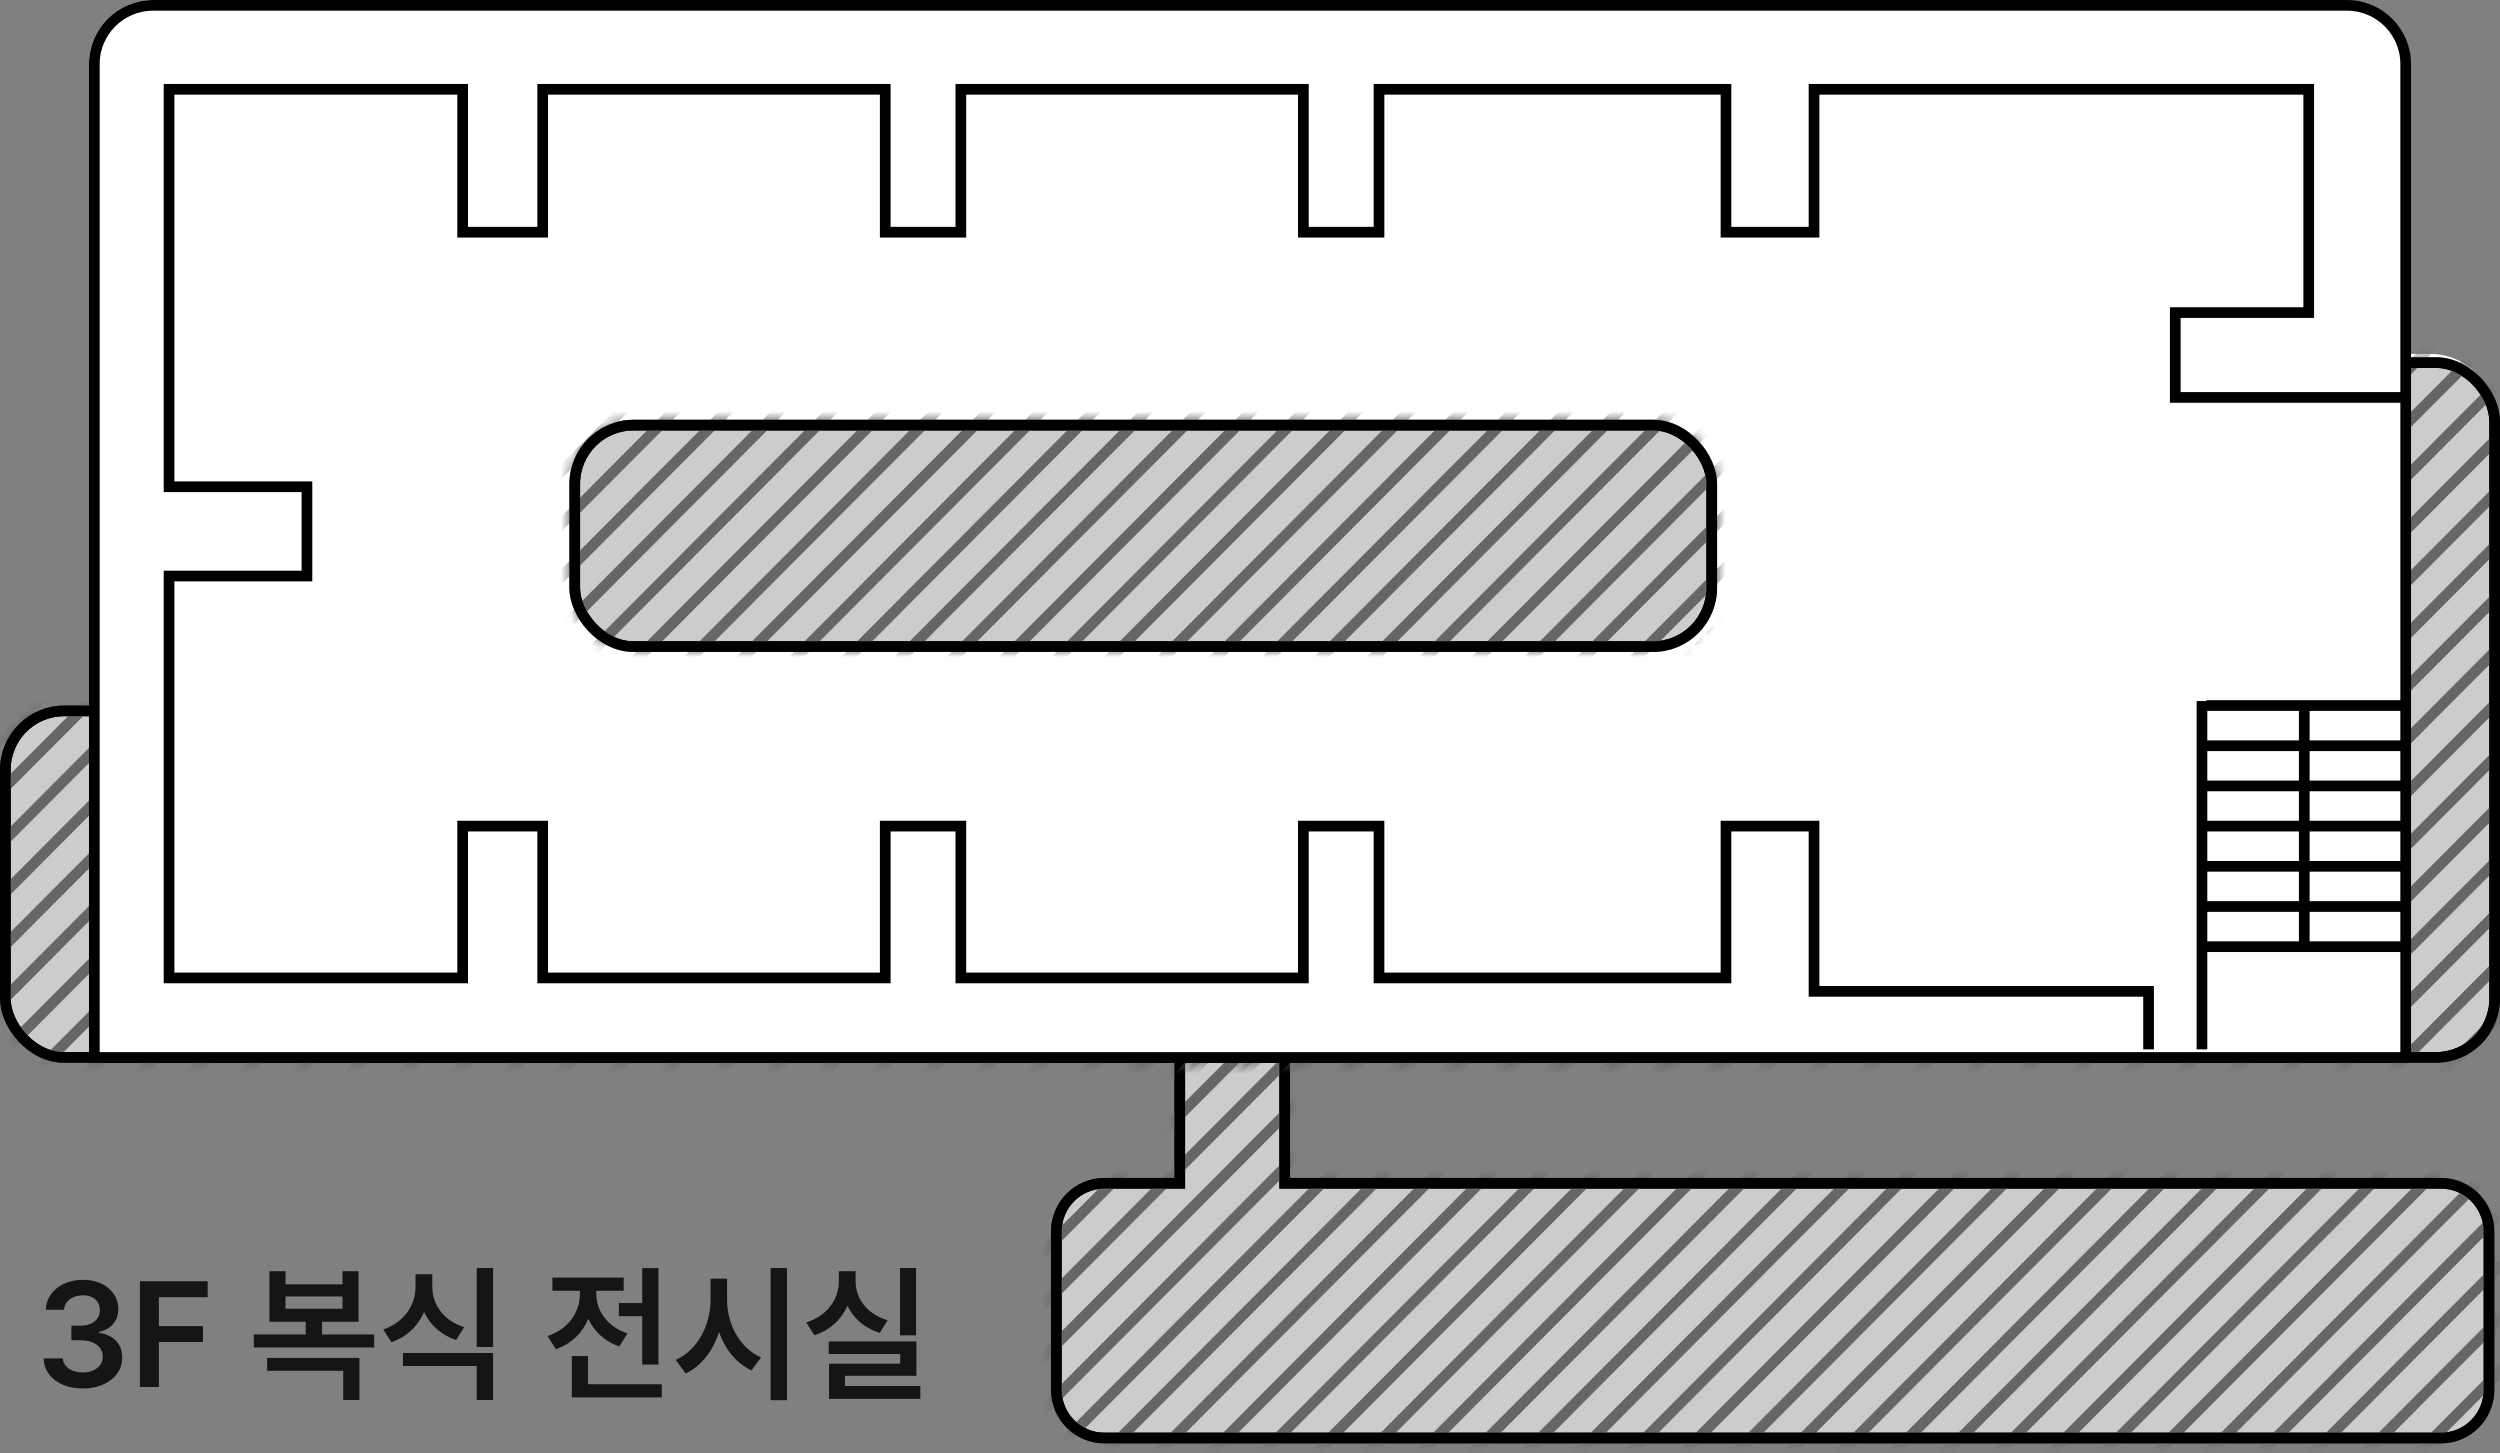 <svg width="234" height="136" viewBox="0 0 234 136" fill="none" xmlns="http://www.w3.org/2000/svg">
<rect x="0" y="0" width="234" height="136" fill="#808080" stroke="none"/>
<rect x="8.326" width="215.68" height="72.727" rx="6" fill="white"/>
<path d="M53.508 33.128H227.468C230.782 33.128 233.468 35.814 233.468 39.128V91.831C233.468 95.145 230.782 97.831 227.468 97.831H53.508V33.128Z" fill="white"/>
<rect x="0.832" y="66.875" width="177.374" height="30.93" rx="6" fill="white"/>
<path d="M110.423 110.254V97.051H120.249V110.254V110.754H120.749H228.474C230.955 110.754 232.97 112.774 232.97 115.27V130.084C232.97 132.58 230.955 134.6 228.474 134.6H103.368C100.886 134.6 98.871 132.58 98.871 130.084V115.27C98.871 112.774 100.886 110.754 103.368 110.754H109.923H110.423V110.254Z" fill="#CCCCCC" stroke="black"/>
<mask id="mask0_352_1508" style="mask-type:alpha" maskUnits="userSpaceOnUse" x="98" y="96" width="136" height="40">
<path d="M110.673 110.254V97.301H119.999V110.254V111.004H120.749H228.474C230.816 111.004 232.72 112.911 232.72 115.27V130.084C232.72 132.443 230.816 134.35 228.474 134.35H103.368C101.025 134.35 99.121 132.443 99.121 130.084V115.27C99.121 112.911 101.025 111.004 103.368 111.004H109.923H110.673V110.254Z" fill="#CCCCCC" stroke="black" stroke-width="1.5"/>
</mask>
<g mask="url(#mask0_352_1508)">
<path d="M101.391 69.007L13.408 157.327" stroke="#666666"/>
<path d="M106.307 69.007L18.324 157.327" stroke="#666666"/>
<path d="M111.223 69.007L23.24 157.327" stroke="#666666"/>
<path d="M116.137 69.007L28.154 157.327" stroke="#666666"/>
<path d="M121.055 69.007L33.072 157.327" stroke="#666666"/>
<path d="M125.969 69.007L37.986 157.327" stroke="#666666"/>
<path d="M130.885 69.007L42.902 157.327" stroke="#666666"/>
<path d="M135.801 69.007L47.818 157.327" stroke="#666666"/>
<path d="M140.715 69.007L52.732 157.327" stroke="#666666"/>
<path d="M145.633 69.007L57.65 157.327" stroke="#666666"/>
<path d="M150.547 69.007L62.565 157.327" stroke="#666666"/>
<path d="M155.463 69.007L67.481 157.327" stroke="#666666"/>
<path d="M160.379 69.007L72.397 157.327" stroke="#666666"/>
<path d="M165.295 69.007L77.312 157.327" stroke="#666666"/>
<path d="M170.211 69.007L82.228 157.327" stroke="#666666"/>
<path d="M175.125 69.007L87.143 157.327" stroke="#666666"/>
<path d="M180.041 69.007L92.059 157.327" stroke="#666666"/>
<path d="M184.957 69.007L96.975 157.327" stroke="#666666"/>
<path d="M189.873 69.007L101.891 157.327" stroke="#666666"/>
<path d="M194.789 69.007L106.807 157.327" stroke="#666666"/>
<path d="M199.703 69.007L111.721 157.327" stroke="#666666"/>
<path d="M204.619 69.007L116.637 157.327" stroke="#666666"/>
<path d="M209.535 69.007L121.553 157.327" stroke="#666666"/>
<path d="M214.451 69.007L126.469 157.327" stroke="#666666"/>
<path d="M219.367 69.007L131.385 157.327" stroke="#666666"/>
<path d="M224.282 69.007L136.299 157.327" stroke="#666666"/>
<path d="M229.198 69.007L141.215 157.327" stroke="#666666"/>
<path d="M234.114 69.007L146.131 157.327" stroke="#666666"/>
<path d="M239.03 69.007L151.047 157.327" stroke="#666666"/>
<path d="M243.946 69.007L155.963 157.327" stroke="#666666"/>
<path d="M248.86 69.007L160.877 157.327" stroke="#666666"/>
<path d="M253.776 69.007L165.793 157.327" stroke="#666666"/>
<path d="M258.692 69.007L170.709 157.327" stroke="#666666"/>
<path d="M263.608 69.007L175.625 157.327" stroke="#666666"/>
<path d="M268.524 69.007L180.541 157.327" stroke="#666666"/>
<path d="M273.438 69.007L185.455 157.327" stroke="#666666"/>
<path d="M278.354 69.007L190.371 157.327" stroke="#666666"/>
<path d="M283.272 69.007L195.289 157.327" stroke="#666666"/>
<path d="M288.186 69.007L200.203 157.327" stroke="#666666"/>
<path d="M293.102 69.007L205.119 157.327" stroke="#666666"/>
<path d="M298.016 69.007L210.033 157.327" stroke="#666666"/>
<path d="M302.932 69.007L214.949 157.327" stroke="#666666"/>
<path d="M307.85 69.007L219.867 157.327" stroke="#666666"/>
<path d="M312.764 69.007L224.781 157.327" stroke="#666666"/>
<path d="M317.68 69.007L229.697 157.327" stroke="#666666"/>
<path d="M110.423 110.254V97.051H120.249V110.254V110.754H120.749H228.474C230.955 110.754 232.97 112.774 232.97 115.27V130.084C232.97 132.58 230.955 134.6 228.474 134.6H103.368C100.886 134.6 98.871 132.58 98.871 130.084V115.27C98.871 112.774 100.886 110.754 103.368 110.754H109.923H110.423V110.254Z" stroke="black"/>
</g>
<rect x="43.803" y="33.938" width="189.697" height="65.039" rx="5.5" fill="#CCCCCC" stroke="black"/>
<mask id="mask1_352_1508" style="mask-type:alpha" maskUnits="userSpaceOnUse" x="43" y="33" width="191" height="67">
<rect x="44.053" y="34.188" width="189.197" height="64.539" rx="5.25" fill="#CCCCCC" stroke="black" stroke-width="1.5"/>
</mask>
<g mask="url(#mask1_352_1508)">
<path d="M177.076 28.825L89.094 117.145" stroke="#666666"/>
<path d="M181.992 28.825L94.01 117.145" stroke="#666666"/>
<path d="M186.907 28.825L98.924 117.145" stroke="#666666"/>
<path d="M191.824 28.825L103.842 117.145" stroke="#666666"/>
<path d="M196.739 28.825L108.756 117.145" stroke="#666666"/>
<path d="M201.655 28.825L113.672 117.145" stroke="#666666"/>
<path d="M206.571 28.825L118.588 117.145" stroke="#666666"/>
<path d="M211.485 28.825L123.502 117.145" stroke="#666666"/>
<path d="M216.403 28.825L128.42 117.145" stroke="#666666"/>
<path d="M221.317 28.825L133.334 117.145" stroke="#666666"/>
<path d="M226.233 28.825L138.25 117.145" stroke="#666666"/>
<path d="M231.149 28.825L143.166 117.145" stroke="#666666"/>
<path d="M236.063 28.825L148.08 117.145" stroke="#666666"/>
<path d="M240.981 28.825L152.998 117.145" stroke="#666666"/>
<path d="M245.895 28.825L157.912 117.145" stroke="#666666"/>
<path d="M250.811 28.825L162.828 117.145" stroke="#666666"/>
<path d="M255.727 28.825L167.744 117.145" stroke="#666666"/>
<path d="M260.643 28.825L172.66 117.145" stroke="#666666"/>
<path d="M265.559 28.825L177.576 117.145" stroke="#666666"/>
<path d="M270.473 28.825L182.49 117.145" stroke="#666666"/>
<path d="M275.389 28.825L187.406 117.145" stroke="#666666"/>
<path d="M280.305 28.825L192.322 117.145" stroke="#666666"/>
<path d="M285.221 28.825L197.238 117.145" stroke="#666666"/>
<path d="M290.137 28.825L202.154 117.145" stroke="#666666"/>
<path d="M295.051 28.825L207.068 117.145" stroke="#666666"/>
<path d="M299.967 28.825L211.984 117.145" stroke="#666666"/>
<path d="M304.883 28.825L216.9 117.145" stroke="#666666"/>
<path d="M309.799 28.825L221.816 117.145" stroke="#666666"/>
<path d="M314.715 28.825L226.732 117.145" stroke="#666666"/>
<path d="M319.629 28.825L231.646 117.145" stroke="#666666"/>
<rect x="43.803" y="33.938" width="189.697" height="65.039" rx="5.5" stroke="black"/>
</g>
<rect x="0.5" y="66.539" width="189.697" height="32.438" rx="5.5" fill="#CCCCCC" stroke="black"/>
<mask id="mask2_352_1508" style="mask-type:alpha" maskUnits="userSpaceOnUse" x="0" y="66" width="191" height="34">
<rect x="0.75" y="66.789" width="189.197" height="31.938" rx="5.25" fill="#CCCCCC" stroke="black" stroke-width="1.5"/>
</mask>
<g mask="url(#mask2_352_1508)">
<path d="M3.637 35.945L-84.346 124.266" stroke="#666666"/>
<path d="M8.551 35.945L-79.432 124.266" stroke="#666666"/>
<path d="M13.467 35.945L-74.516 124.266" stroke="#666666"/>
<path d="M18.383 35.945L-69.6 124.266" stroke="#666666"/>
<path d="M23.299 35.945L-64.684 124.266" stroke="#666666"/>
<path d="M28.215 35.945L-59.768 124.266" stroke="#666666"/>
<path d="M33.129 35.945L-54.853 124.266" stroke="#666666"/>
<path d="M38.045 35.945L-49.938 124.266" stroke="#666666"/>
<path d="M42.961 35.945L-45.022 124.266" stroke="#666666"/>
<path d="M47.877 35.945L-40.105 124.266" stroke="#666666"/>
<path d="M52.793 35.945L-35.19 124.266" stroke="#666666"/>
<path d="M57.707 35.945L-30.275 124.266" stroke="#666666"/>
<path d="M62.623 35.945L-25.359 124.266" stroke="#666666"/>
<path d="M67.539 35.945L-20.443 124.266" stroke="#666666"/>
<path d="M72.455 35.945L-15.527 124.266" stroke="#666666"/>
<path d="M77.371 35.945L-10.611 124.266" stroke="#666666"/>
<path d="M82.285 35.945L-5.697 124.266" stroke="#666666"/>
<path d="M87.201 35.945L-0.781 124.266" stroke="#666666"/>
<path d="M92.118 35.945L4.135 124.266" stroke="#666666"/>
<path d="M97.034 35.945L9.051 124.266" stroke="#666666"/>
<path d="M101.949 35.945L13.967 124.266" stroke="#666666"/>
<path d="M106.864 35.945L18.881 124.266" stroke="#666666"/>
<path d="M111.78 35.945L23.797 124.266" stroke="#666666"/>
<path d="M116.698 35.945L28.715 124.266" stroke="#666666"/>
<path d="M121.612 35.945L33.629 124.266" stroke="#666666"/>
<path d="M126.528 35.945L38.545 124.266" stroke="#666666"/>
<path d="M131.442 35.945L43.459 124.266" stroke="#666666"/>
<path d="M136.358 35.945L48.375 124.266" stroke="#666666"/>
<path d="M141.276 35.945L53.293 124.266" stroke="#666666"/>
<path d="M146.19 35.945L58.207 124.266" stroke="#666666"/>
<path d="M151.106 35.945L63.123 124.266" stroke="#666666"/>
<path d="M156.02 35.945L68.037 124.266" stroke="#666666"/>
<path d="M160.936 35.945L72.953 124.266" stroke="#666666"/>
<path d="M165.854 35.945L77.871 124.266" stroke="#666666"/>
<path d="M170.768 35.945L82.785 124.266" stroke="#666666"/>
<path d="M175.684 35.945L87.701 124.266" stroke="#666666"/>
<path d="M180.598 35.945L92.615 124.266" stroke="#666666"/>
<path d="M185.514 35.945L97.531 124.266" stroke="#666666"/>
<path d="M190.432 35.945L102.449 124.266" stroke="#666666"/>
<path d="M195.346 35.945L107.363 124.266" stroke="#666666"/>
<path d="M200.262 35.945L112.279 124.266" stroke="#666666"/>
<path d="M205.176 35.945L117.193 124.266" stroke="#666666"/>
<path d="M210.092 35.945L122.109 124.266" stroke="#666666"/>
<path d="M215.01 35.945L127.027 124.266" stroke="#666666"/>
<path d="M219.924 35.945L131.941 124.266" stroke="#666666"/>
<path d="M224.84 35.945L136.857 124.266" stroke="#666666"/>
<rect x="0.5" y="66.539" width="189.697" height="32.438" rx="5.5" stroke="black"/>
</g>
<path d="M14.328 0.5H219.673C222.711 0.5 225.173 2.962 225.173 6V98.977H8.828V6C8.828 2.962 11.291 0.5 14.328 0.5Z" fill="white" stroke="black"/>
<path d="M201.107 98.222L201.107 92.789L169.793 92.789L169.793 77.324L161.552 77.324L161.552 91.535L129.075 91.535L129.075 77.324L121.996 77.324L121.996 91.535L89.936 91.535L89.936 77.324L82.858 77.324L82.858 91.535L50.797 91.535L50.797 77.324L43.303 77.324L43.303 91.535L15.822 91.535L15.822 53.918L28.73 53.918L28.73 45.559L15.822 45.559L15.822 8.359L43.303 8.359L43.303 21.734L50.797 21.734L50.797 8.359L82.858 8.359L82.858 21.734L89.936 21.734L89.936 8.359L121.996 8.359L121.996 21.734L129.075 21.734L129.075 8.359L161.552 8.359L161.552 21.734L169.793 21.734L169.793 8.359L216.096 8.359L216.096 29.258L203.605 29.258L203.605 37.199L224.84 37.199M206.103 65.621L206.103 98.222M215.68 65.621L215.68 88.609" stroke="black"/>
<rect x="53.795" y="39.789" width="106.423" height="20.734" rx="5.5" fill="#CCCCCC" stroke="black"/>
<mask id="mask3_352_1508" style="mask-type:alpha" maskUnits="userSpaceOnUse" x="53" y="39" width="108" height="23">
<rect x="53.795" y="39.789" width="106.423" height="20.734" rx="5.5" fill="#CCCCCC" stroke="black"/>
</mask>
<g mask="url(#mask3_352_1508)">
<path d="M55 2.172L-32.982 90.492" stroke="#666666"/>
<path d="M59.914 2.172L-28.068 90.492" stroke="#666666"/>
<path d="M64.832 2.172L-23.15 90.492" stroke="#666666"/>
<path d="M69.746 2.172L-18.236 90.492" stroke="#666666"/>
<path d="M74.662 2.172L-13.32 90.492" stroke="#666666"/>
<path d="M79.578 2.172L-8.404 90.492" stroke="#666666"/>
<path d="M84.493 2.172L-3.49 90.492" stroke="#666666"/>
<path d="M89.41 2.172L1.428 90.492" stroke="#666666"/>
<path d="M94.325 2.172L6.342 90.492" stroke="#666666"/>
<path d="M99.24 2.172L11.258 90.492" stroke="#666666"/>
<path d="M104.157 2.172L16.174 90.492" stroke="#666666"/>
<path d="M109.071 2.172L21.088 90.492" stroke="#666666"/>
<path d="M113.989 2.172L26.006 90.492" stroke="#666666"/>
<path d="M118.903 2.172L30.92 90.492" stroke="#666666"/>
<path d="M123.819 2.172L35.836 90.492" stroke="#666666"/>
<path d="M128.735 2.172L40.752 90.492" stroke="#666666"/>
<path d="M133.651 2.172L45.668 90.492" stroke="#666666"/>
<path d="M138.567 2.172L50.584 90.492" stroke="#666666"/>
<path d="M143.481 2.172L55.498 90.492" stroke="#666666"/>
<path d="M148.397 2.172L60.414 90.492" stroke="#666666"/>
<path d="M153.313 2.172L65.33 90.492" stroke="#666666"/>
<path d="M158.229 2.172L70.246 90.492" stroke="#666666"/>
<path d="M163.145 2.172L75.162 90.492" stroke="#666666"/>
<path d="M168.059 2.172L80.076 90.492" stroke="#666666"/>
<path d="M172.975 2.172L84.992 90.492" stroke="#666666"/>
<path d="M177.891 2.172L89.908 90.492" stroke="#666666"/>
<path d="M182.807 2.172L94.824 90.492" stroke="#666666"/>
<path d="M187.723 2.172L99.74 90.492" stroke="#666666"/>
<path d="M192.637 2.172L104.654 90.492" stroke="#666666"/>
<path d="M197.553 2.172L109.57 90.492" stroke="#666666"/>
<path d="M202.469 2.172L114.486 90.492" stroke="#666666"/>
<path d="M207.385 2.172L119.402 90.492" stroke="#666666"/>
<path d="M212.301 2.172L124.318 90.492" stroke="#666666"/>
<path d="M217.215 2.172L129.232 90.492" stroke="#666666"/>
<path d="M222.131 2.172L134.148 90.492" stroke="#666666"/>
<path d="M227.047 2.172L139.064 90.492" stroke="#666666"/>
<path d="M231.963 2.172L143.98 90.492" stroke="#666666"/>
<path d="M236.879 2.172L148.896 90.492" stroke="#666666"/>
<path d="M241.793 2.172L153.811 90.492" stroke="#666666"/>
<path d="M246.709 2.172L158.727 90.492" stroke="#666666"/>
<rect x="53.795" y="39.789" width="106.423" height="20.734" rx="5.5" stroke="black"/>
</g>
<path d="M224.84 66.039L206.52 66.039M224.84 73.562L206.52 73.562M224.84 77.324L206.52 77.324M224.84 81.086L206.52 81.086M224.84 84.848L206.52 84.848M224.84 88.609L206.52 88.609M224.84 69.801L206.52 69.801" stroke="black"/>
<path d="M7.748 129.962C5.636 129.962 4.125 128.814 4.084 127.146H5.875C5.923 127.939 6.716 128.465 7.748 128.458C8.835 128.465 9.621 127.863 9.621 126.982C9.621 126.093 8.855 125.457 7.57 125.45H6.682V124.083H7.57C8.623 124.083 9.354 123.495 9.348 122.634C9.354 121.8 8.726 121.239 7.762 121.239C6.832 121.239 6.032 121.759 5.998 122.593H4.289C4.33 120.932 5.841 119.79 7.775 119.79C9.785 119.79 11.084 121.021 11.07 122.538C11.084 123.646 10.346 124.445 9.266 124.671V124.753C10.66 124.938 11.453 125.833 11.44 127.077C11.453 128.752 9.888 129.962 7.748 129.962ZM13.094 129.825V119.927H19.438V121.417H14.871V124.124H19V125.614H14.871V129.825H13.094ZM35.023 124.903V126.12H23.758V124.903H28.611V123.714H25.221V118.984H26.725V120.214H32.057V118.984H33.56V123.714H30.143V124.903H35.023ZM25.002 128.308V127.105H33.643V131.042H32.125V128.308H25.002ZM26.725 122.497H32.057V121.349H26.725V122.497ZM40.465 120.446C40.458 122.073 41.483 123.605 43.445 124.22L42.693 125.423C41.272 124.951 40.253 124.008 39.692 122.798C39.139 124.097 38.1 125.129 36.637 125.628L35.871 124.439C37.867 123.762 38.899 122.121 38.893 120.446V119.271H40.465V120.446ZM37.717 127.857V126.64H46.152V131.042H44.621V127.857H37.717ZM44.621 126.079V118.683H46.152V126.079H44.621ZM61.629 118.696V127.72H60.111V123.194H57.924V121.964H60.111V118.696H61.629ZM51.252 125.054C53.221 124.404 54.273 122.791 54.273 121.144V120.816H51.703V119.585H58.375V120.816H55.818V121.157C55.818 122.641 56.816 124.179 58.73 124.808L57.965 126.025C56.584 125.553 55.606 124.609 55.066 123.441C54.526 124.739 53.494 125.778 52.031 126.284L51.252 125.054ZM53.522 130.796V126.927H55.039V129.566H61.943V130.796H53.522ZM68.055 121.65C68.041 123.919 69.237 126.189 71.24 127.05L70.338 128.267C68.916 127.61 67.877 126.305 67.303 124.692C66.735 126.428 65.669 127.85 64.172 128.554L63.242 127.282C65.3 126.394 66.503 124.035 66.51 121.65V119.681H68.055V121.65ZM72.129 131.056V118.683H73.66V131.056H72.129ZM85.746 118.683V124.985H84.242V118.683H85.746ZM75.465 123.782C77.468 123.147 78.52 121.561 78.514 119.941V118.984H80.086V119.941C80.079 121.513 81.125 122.983 83.08 123.577L82.342 124.753C80.906 124.309 79.881 123.393 79.32 122.217C78.76 123.495 77.707 124.5 76.231 124.972L75.465 123.782ZM77.57 126.735V125.56H85.773V128.773H79.088V129.73H86.143V130.933H77.598V127.638H84.256V126.735H77.57Z" fill="#151515"/>
</svg>
